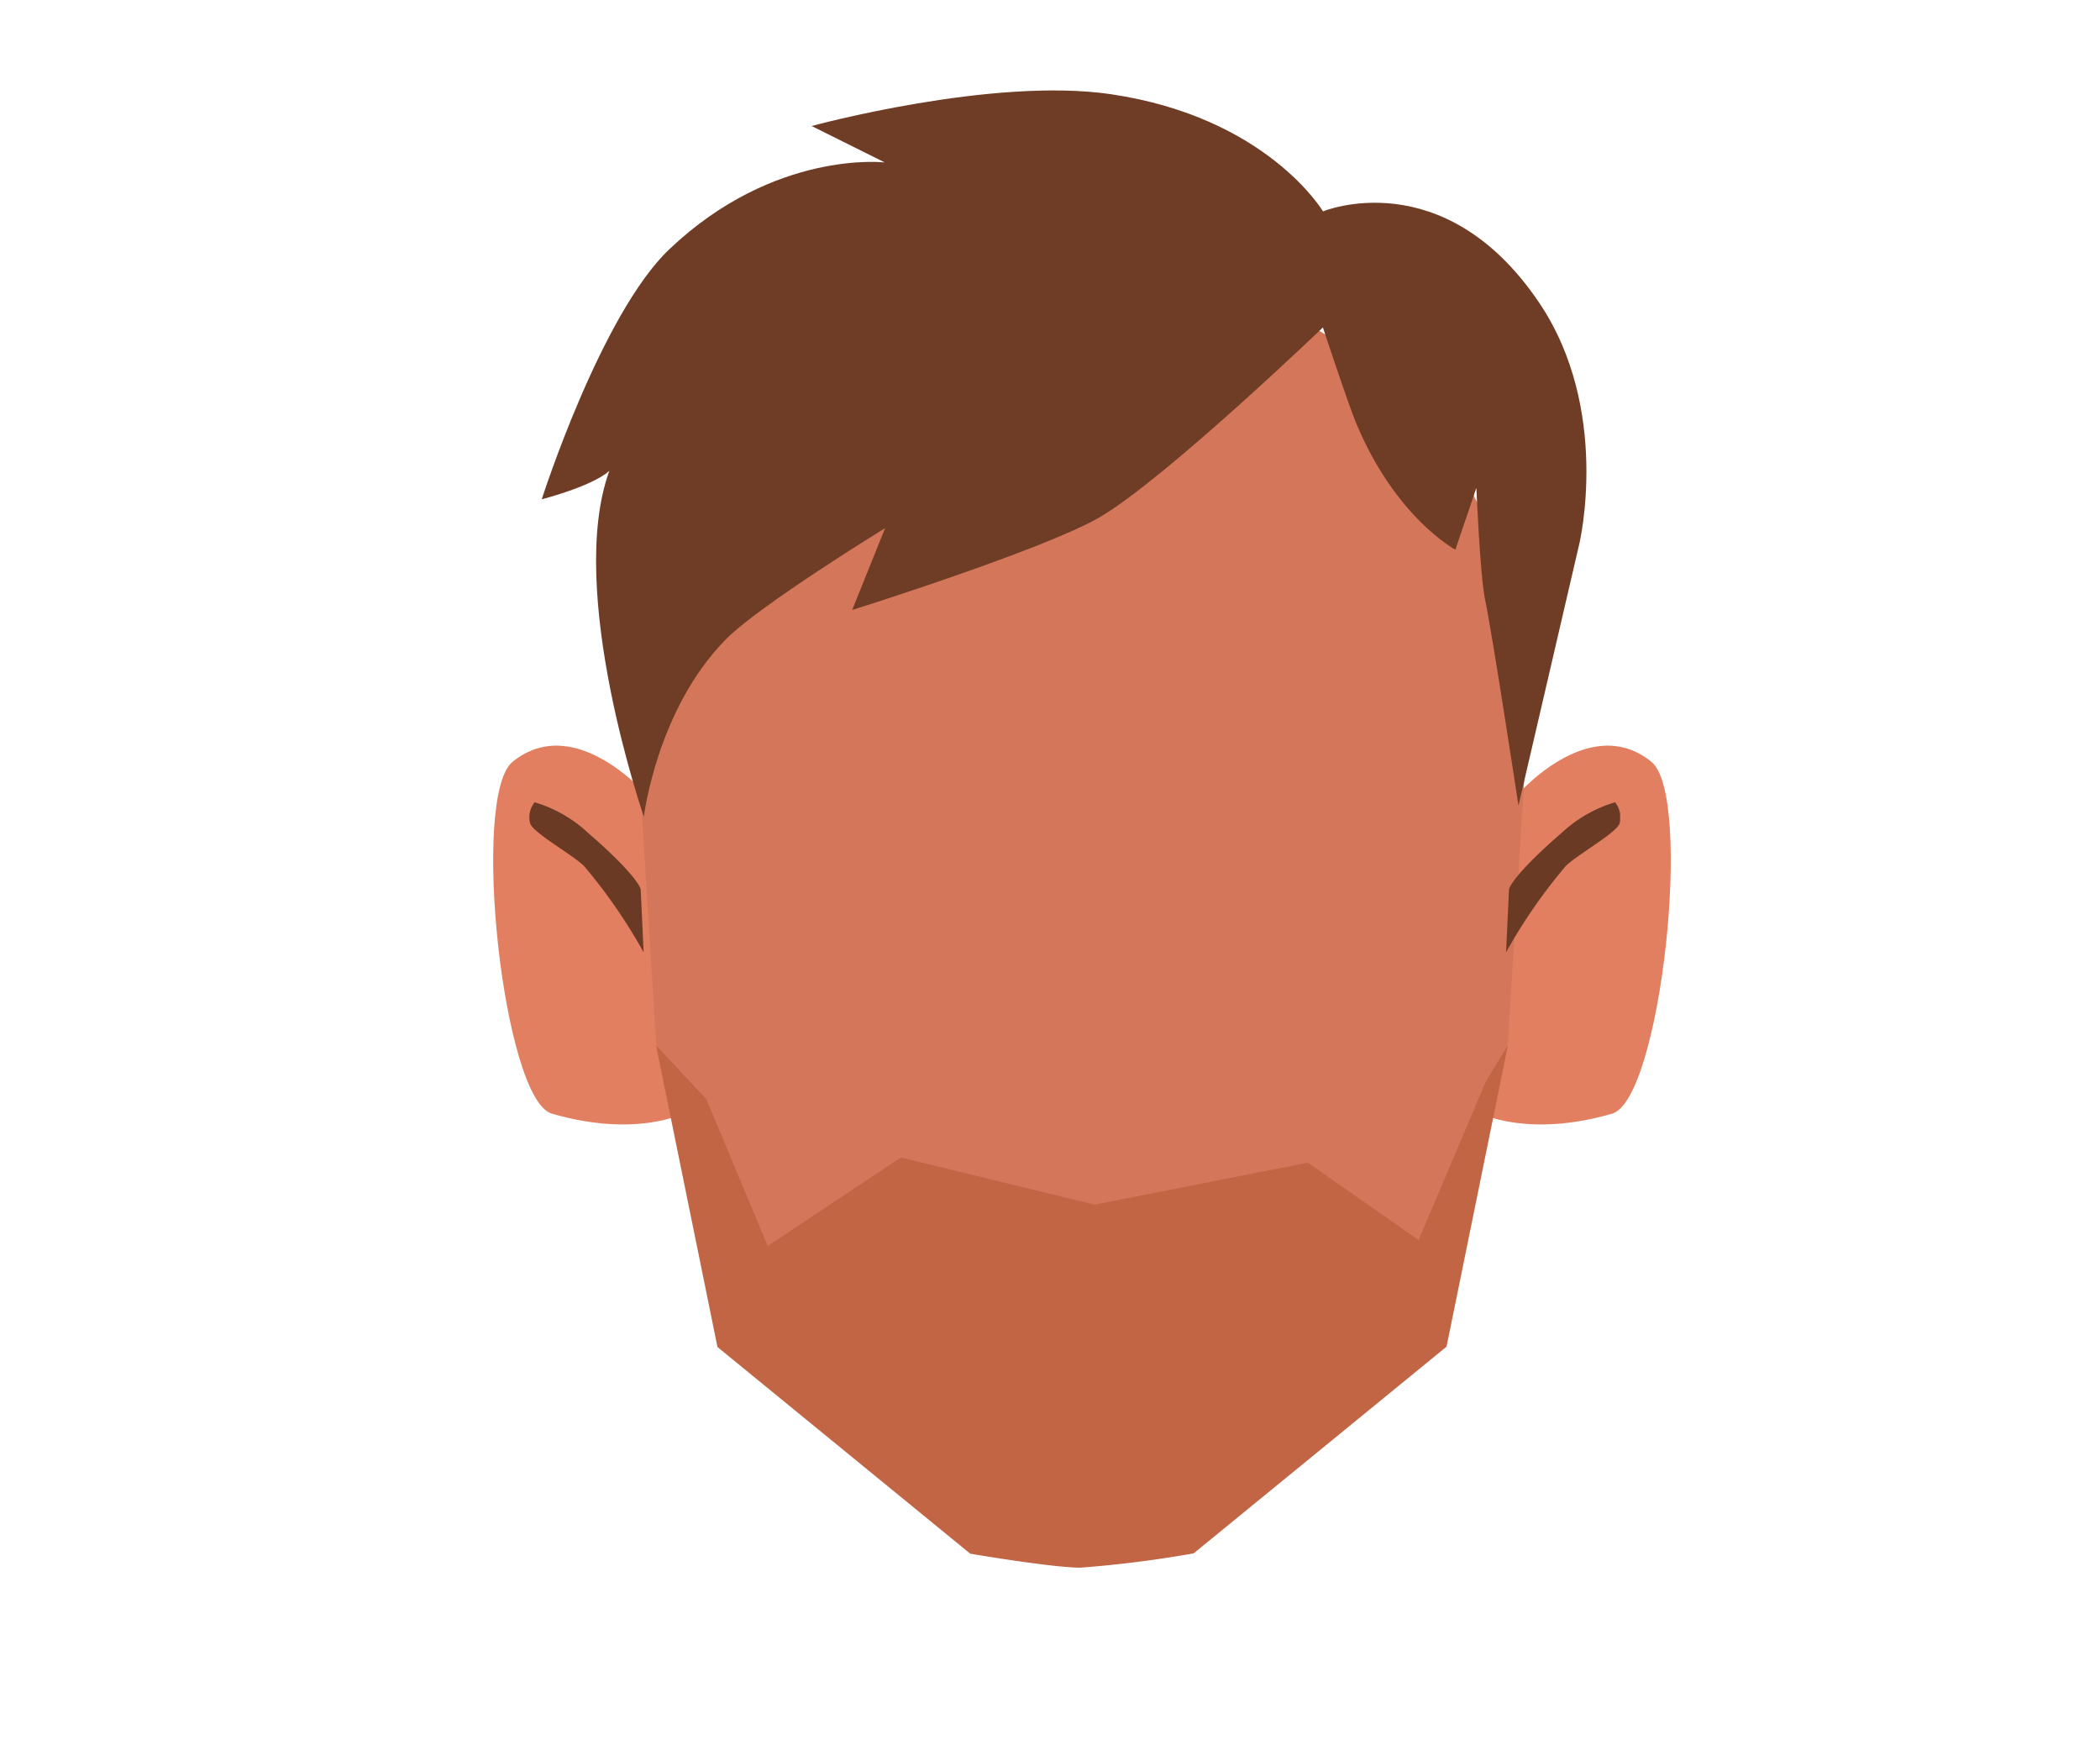 <svg xmlns="http://www.w3.org/2000/svg" xmlns:xlink="http://www.w3.org/1999/xlink" viewBox="0 0 188 156.67"><defs><style>.cls-1{fill:none;}.cls-2{clip-path:url(#clip-path);}.cls-3{fill:#e27f60;}.cls-4{clip-path:url(#clip-path-2);}.cls-5{fill:#d37659;}.cls-6{fill:#c16544;}.cls-7{clip-path:url(#clip-path-3);}.cls-8{fill:#6b3a25;}.cls-9{clip-path:url(#clip-path-4);}.cls-10{fill:#6f3c25;}</style><clipPath id="clip-path"><polygon class="cls-1" points="132.58 66.74 132.58 66.74 149.58 66.74 149.58 100.65 132.58 100.65 132.58 66.74"/></clipPath><clipPath id="clip-path-2"><polygon class="cls-1" points="61.15 66.74 61.15 66.74 44.15 66.74 44.15 100.65 61.15 100.65 61.15 66.74"/></clipPath><clipPath id="clip-path-3"><polygon class="cls-1" points="134.83 71.81 134.83 71.81 145.04 71.81 145.04 85.24 134.83 85.24 134.83 71.81"/></clipPath><clipPath id="clip-path-4"><polygon class="cls-1" points="57.62 71.81 57.62 71.81 47.41 71.81 47.41 85.24 57.62 85.24 57.62 71.81"/></clipPath></defs><g id="Calque_5" data-name="Calque 5"><g class="cls-2"><path class="cls-3" d="M132.58,99.68l3-28.25s6.56-7.83,12.25-3.25c3.78,3,.87,30.23-3.5,31.5C136.85,101.86,132.58,99.68,132.58,99.68Z"/></g><g class="cls-4"><path class="cls-3" d="M61.15,99.68l-3-28.25S51.58,63.6,45.9,68.18c-3.79,3-.87,30.23,3.5,31.5C56.88,101.86,61.15,99.68,61.15,99.68Z"/></g><path class="cls-5" d="M96.73,140c-2.55,0-9.87-1.25-9.87-1.25l-22.63-18.5-5.5-27L57.23,69V62.66A38.91,38.91,0,0,1,96.15,23.75h1.43A38.92,38.92,0,0,1,136.5,62.66V69L135,93.2l-5.5,27.05-22.64,18.5S99.34,140,96.73,140Z"/><path class="cls-6" d="M96.73,140.32c-2.55,0-9.87-1.25-9.87-1.25l-22.63-18.5-5.5-27,4.5,4.81,5.5,13.15,11.92-7.92L98,107.83l19.08-3.76L127,111l6-14.15,2-3.31-5.5,27-22.64,18.5A101.62,101.62,0,0,1,96.73,140.32Z"/><g class="cls-7"><path class="cls-8" d="M135.09,79.65c0-.23.63-1.57,4.76-5.14a12,12,0,0,1,4.74-2.7,2.17,2.17,0,0,1,.42,1.82c-.11.82-3.71,2.8-4.83,3.88a48,48,0,0,0-5.35,7.73Z"/></g><g class="cls-9"><path class="cls-8" d="M57.36,79.65c0-.23-.63-1.57-4.76-5.14a12,12,0,0,0-4.74-2.7,2.17,2.17,0,0,0-.42,1.82c.11.82,3.72,2.8,4.84,3.88a48.41,48.41,0,0,1,5.34,7.73Z"/></g><path class="cls-10" d="M118.43,29.31s-14.15,13.58-20,17c-5.08,2.93-22.14,8.29-22.14,8.29l2.95-7.33S68,54.17,65,57.21c-6.2,6.26-7.36,15.89-7.36,15.89s-7-20.23-3.09-30.95c-1.6,1.41-6.05,2.54-6.05,2.54S53.8,28.13,59.92,22.31c9.41-8.94,19.29-7.77,19.29-7.77l-6.55-3.26S88.81,6.87,99.44,8.43c14,2.06,19,10.49,19,10.49s10.78-4.48,19.33,8.14c6.49,9.59,3.62,21.6,3.62,21.6l-5.45,23.45s-2.39-15.71-3-18.49c-.44-2.18-.77-9.95-.77-9.95l-1.88,5.53S125,46.39,121.46,38C120.72,36.25,118.43,29.31,118.43,29.31Z"/></g></svg>